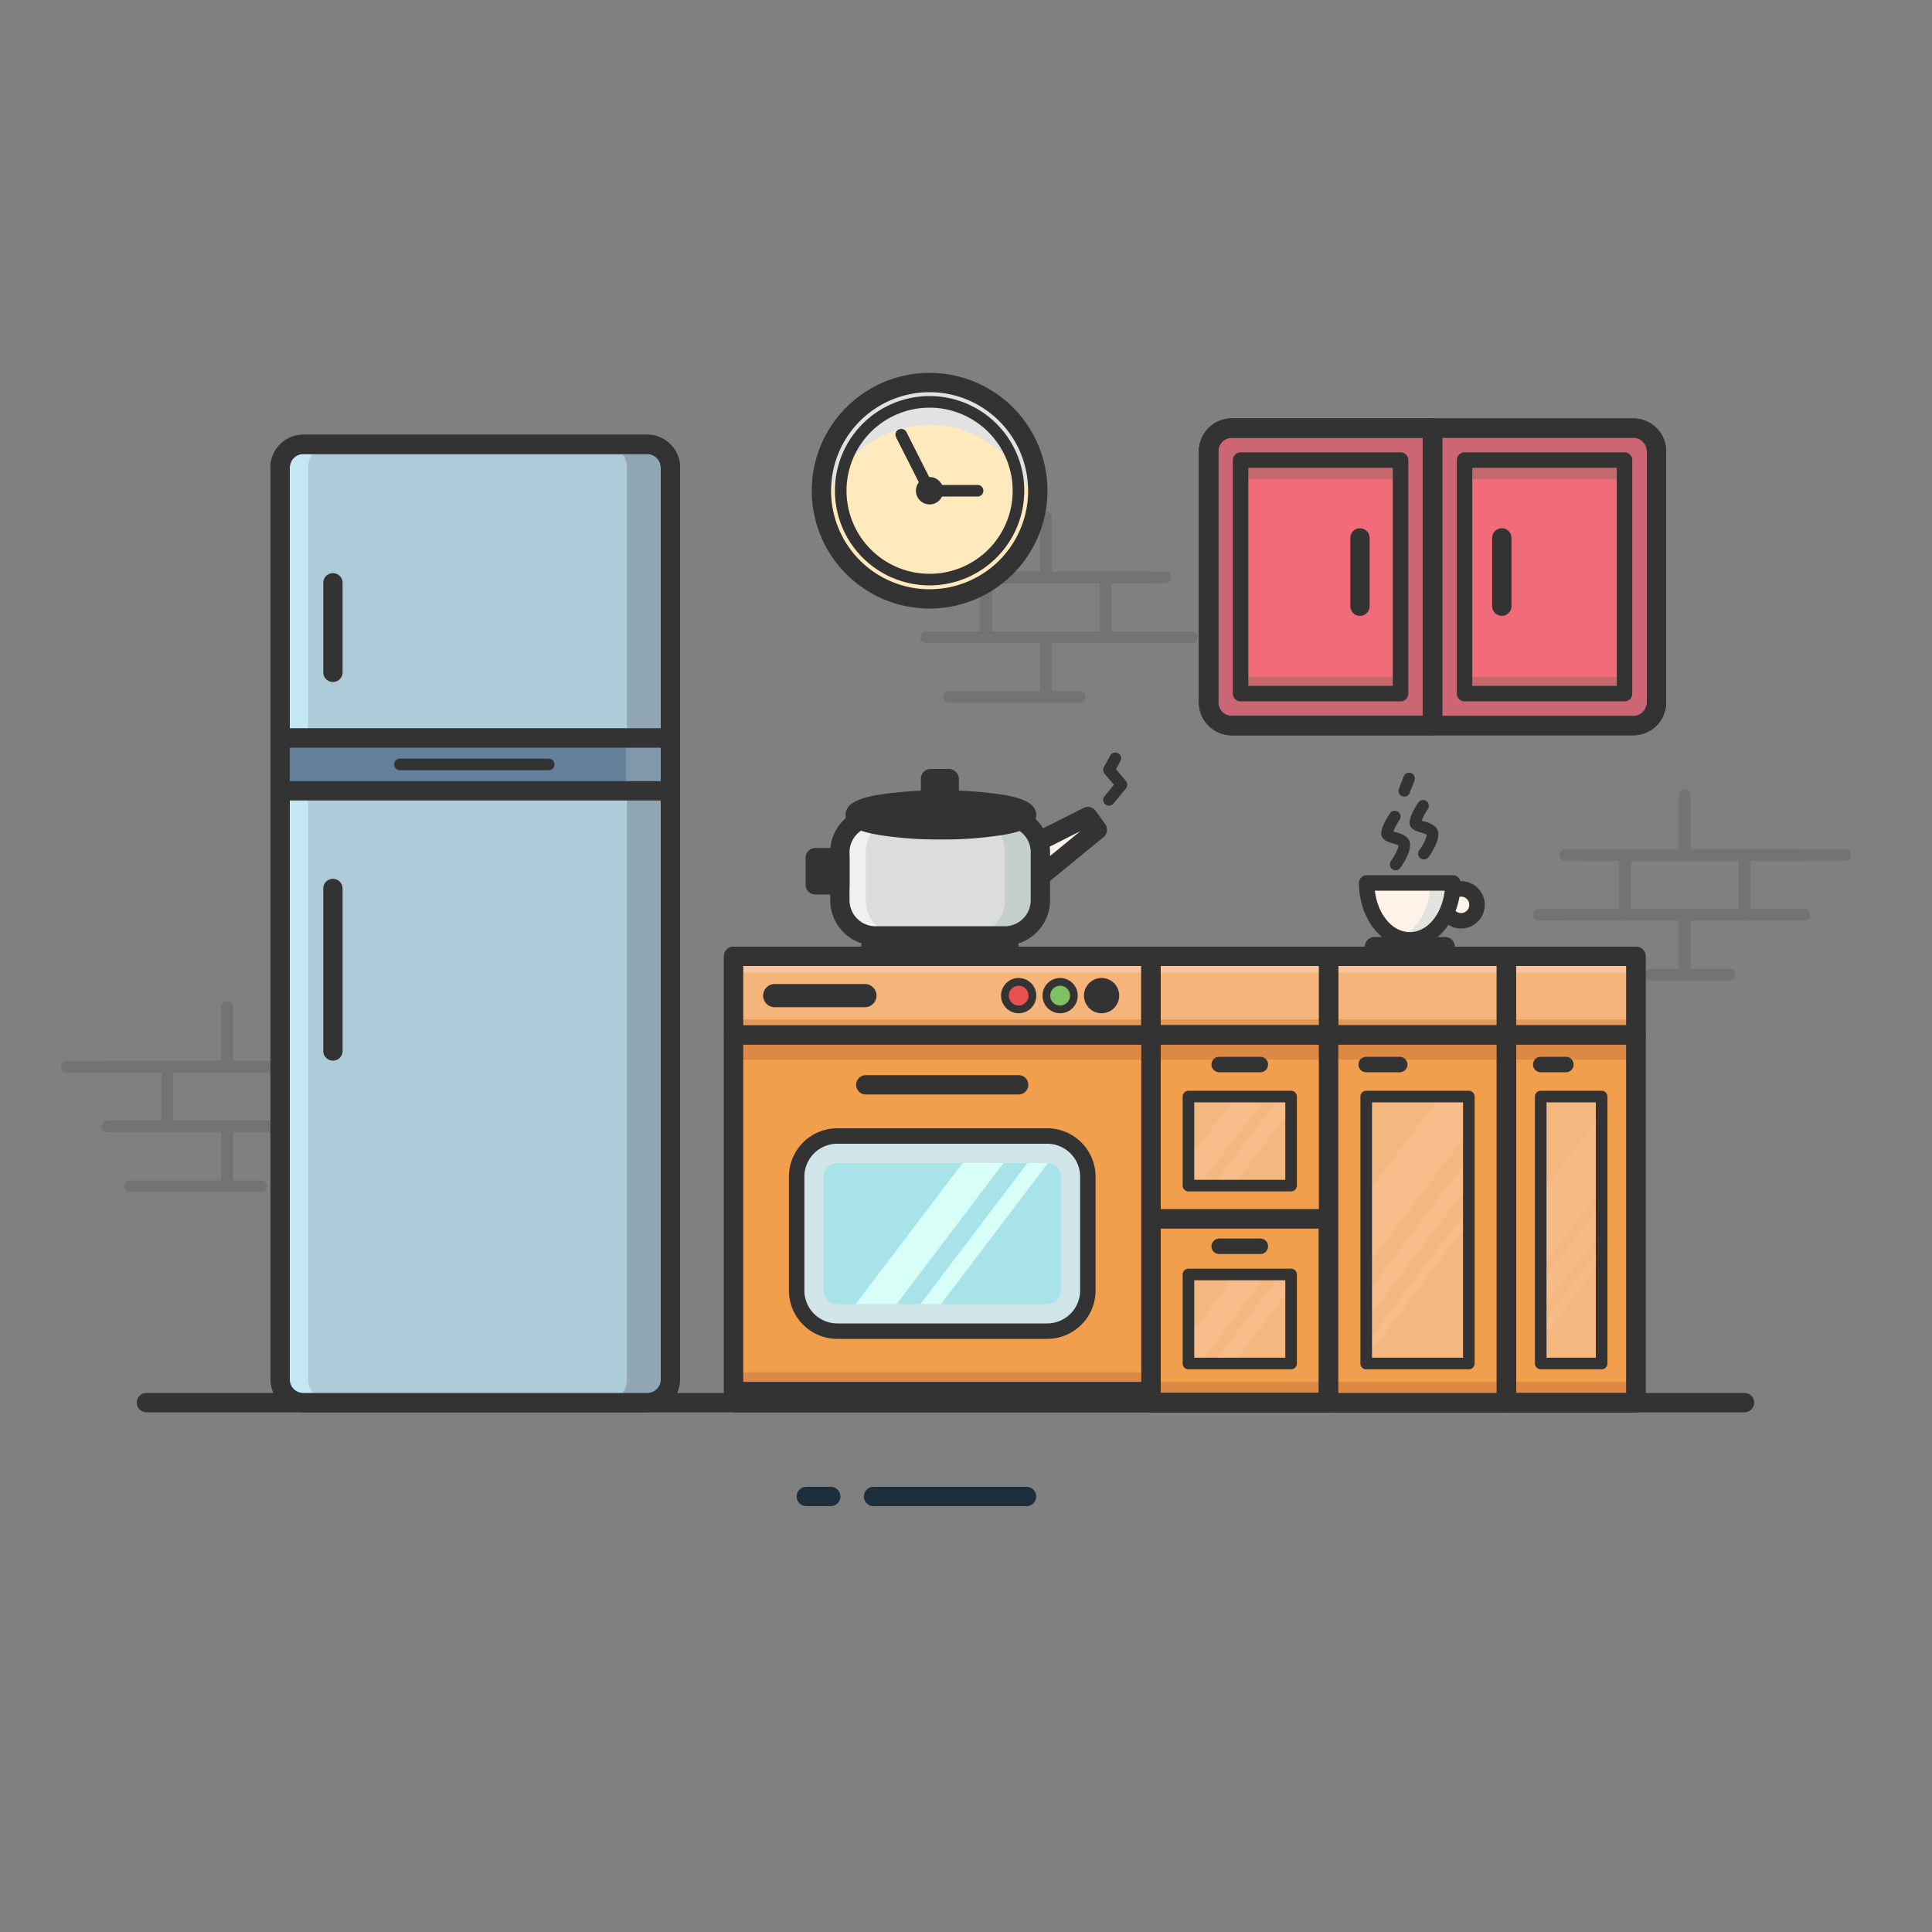 <?xml version="1.0" encoding="UTF-8"?><svg xmlns="http://www.w3.org/2000/svg" viewBox="0 0 1000 1000" x="0px" y="0px" width="1000px" height="1000px" version="1.1" xmlns:xlink="http://www.w3.org/1999/xlink"><rect x="0" y="0" width="1000" height="1000" fill="#808080" stroke="none"/><g style="isolation:isolate"><g id="Layer_1" data-name="Layer 1"><g opacity="0.23" style="mix-blend-mode:multiply"><path d="M541.354,301.862H479.493a3,3,0,0,1,0-6h58.861V267.931a3,3,0,0,1,6,0v30.931A3,3,0,0,1,541.354,301.862Z" fill="#474747"/><path d="M603.217,301.862H541.354a3,3,0,0,1-3-3V267.931a3,3,0,0,1,6,0v27.931h58.863a3,3,0,0,1,0,6Z" fill="#474747"/><path d="M572.286,332.793H510.424a3,3,0,0,1-3-3V298.862a3,3,0,0,1,3-3h61.862a3,3,0,0,1,3,3v30.931A3,3,0,0,1,572.286,332.793Zm-58.862-6h55.862V301.862H513.424Z" fill="#474747"/><path d="M558.932,363.724H541.354a3,3,0,0,1-3-3V329.793a3,3,0,0,1,3-3h61.863a3,3,0,0,1,0,6H544.354v24.931h14.578a3,3,0,0,1,0,6Z" fill="#474747"/><path d="M541.354,363.724H491.192a3,3,0,0,1,0-6h47.162V332.793H479.493a3,3,0,0,1,0-6h61.861a3,3,0,0,1,3,3v30.931A3,3,0,0,1,541.354,363.724Z" fill="#474747"/><path d="M510.424,332.793H479.493a3,3,0,0,1,0-6h27.931V301.862H458.406a3,3,0,0,1,0-6h52.018a3,3,0,0,1,3,3v30.931A3,3,0,0,1,510.424,332.793Z" fill="#474747"/><path d="M616.928,332.793H572.286a3,3,0,0,1-3-3V298.862a3,3,0,0,1,3-3h21.443a3,3,0,0,1,0,6H575.286v24.931h41.642a3,3,0,0,1,0,6Z" fill="#474747"/></g><g opacity="0.23" style="mix-blend-mode:multiply"><path d="M117.568,555.122H55.707a3,3,0,1,1,0-6h58.861V521.19a3,3,0,0,1,6,0v30.932A3,3,0,0,1,117.568,555.122Z" fill="#474747"/><path d="M179.43,555.122H117.568a3,3,0,0,1-3-3V521.19a3,3,0,0,1,6,0v27.932H179.43a3,3,0,0,1,0,6Z" fill="#474747"/><path d="M148.5,586.053H86.637a3,3,0,0,1-3-3V552.122a3,3,0,0,1,3-3H148.5a3,3,0,0,1,3,3v30.931A3,3,0,0,1,148.5,586.053Zm-58.862-6H145.5V555.122H89.637Z" fill="#474747"/><path d="M135.146,616.983H117.568a3,3,0,0,1-3-3v-30.93a3,3,0,0,1,3-3H179.43a3,3,0,0,1,0,6H120.568v24.93h14.578a3,3,0,0,1,0,6Z" fill="#474747"/><path d="M117.568,616.983H67.406a3,3,0,1,1,0-6h47.162v-24.93H55.707a3,3,0,1,1,0-6h61.861a3,3,0,0,1,3,3v30.93A3,3,0,0,1,117.568,616.983Z" fill="#474747"/><path d="M86.637,586.053H55.707a3,3,0,1,1,0-6h27.93V555.122H34.619a3,3,0,0,1,0-6H86.637a3,3,0,0,1,3,3v30.931A3,3,0,0,1,86.637,586.053Z" fill="#474747"/><path d="M193.141,586.053H148.5a3,3,0,0,1-3-3V552.122a3,3,0,0,1,3-3h21.444a3,3,0,0,1,0,6H151.5v24.931h41.642a3,3,0,0,1,0,6Z" fill="#474747"/></g><g opacity="0.23" style="mix-blend-mode:multiply"><path d="M933.879,445.535H872.017a3,3,0,0,1-3-3V411.6a3,3,0,0,1,6,0v27.931h58.862a3,3,0,0,1,0,6Z" fill="#474747"/><path d="M872.017,445.535H810.154a3,3,0,0,1,0-6h58.863V411.6a3,3,0,0,1,6,0v30.931A3,3,0,0,1,872.017,445.535Z" fill="#474747"/><path d="M902.947,476.465H841.086a3,3,0,0,1-3-3v-30.93a3,3,0,0,1,3-3h61.861a3,3,0,0,1,3,3v30.93A3,3,0,0,1,902.947,476.465Zm-58.861-6h55.861v-24.93H844.086Z" fill="#474747"/><path d="M872.017,507.4H854.439a3,3,0,0,1,0-6h14.578V476.465H810.154a3,3,0,0,1,0-6h61.863a3,3,0,0,1,3,3V504.4A3,3,0,0,1,872.017,507.4Z" fill="#474747"/><path d="M895.205,507.4H872.017a3,3,0,0,1-3-3V473.465a3,3,0,0,1,3-3h61.862a3,3,0,0,1,0,6H875.017V501.4h20.188a3,3,0,0,1,0,6Z" fill="#474747"/><path d="M933.879,476.465H902.947a3,3,0,0,1-3-3v-30.93a3,3,0,0,1,3-3h52.019a3,3,0,0,1,0,6H905.947v24.93h27.932a3,3,0,0,1,0,6Z" fill="#474747"/><path d="M841.086,476.465H796.444a3,3,0,0,1,0-6h41.642v-24.93H819.643a3,3,0,0,1,0-6h21.443a3,3,0,0,1,3,3v30.93A3,3,0,0,1,841.086,476.465Z" fill="#474747"/></g><path d="M902.947,731H75.78a5,5,0,1,1,0-10H902.947a5,5,0,1,1,0,10Z" fill="#333"/><path d="M637.577,221.576H741.491a0,0,0,0,1,0,0v154a0,0,0,0,1,0,0H637.577a12,12,0,0,1-12-12v-130A12,12,0,0,1,637.577,221.576Z" fill="#cc6675"/><path d="M753.491,221.576H857.4a0,0,0,0,1,0,0v154a0,0,0,0,1,0,0H753.491a12,12,0,0,1-12-12v-130A12,12,0,0,1,753.491,221.576Z" transform="translate(1598.896 597.151) rotate(-180)" fill="#fee2ca"/><path d="M753.491,221.576H857.4a0,0,0,0,1,0,0v154a0,0,0,0,1,0,0H753.491a12,12,0,0,1-12-12v-130A12,12,0,0,1,753.491,221.576Z" transform="translate(1598.896 597.151) rotate(-180)" fill="#cc6675"/><path d="M845.405,380.576H637.577a17.019,17.019,0,0,1-17-17v-130a17.019,17.019,0,0,1,17-17H845.405a17.019,17.019,0,0,1,17,17v130A17.019,17.019,0,0,1,845.405,380.576Zm-207.828-154a7.008,7.008,0,0,0-7,7v130a7.008,7.008,0,0,0,7,7H845.405a7.008,7.008,0,0,0,7-7v-130a7.008,7.008,0,0,0-7-7Z" fill="#333"/><path d="M741.491,380.576H637.577a17.019,17.019,0,0,1-17-17v-130a17.019,17.019,0,0,1,17-17H741.491a5,5,0,0,1,5,5v154A5,5,0,0,1,741.491,380.576Zm-103.914-154a7.008,7.008,0,0,0-7,7v130a7.008,7.008,0,0,0,7,7h98.914v-144Z" fill="#333"/><path d="M741.491,380.576H637.577a17.019,17.019,0,0,1-17-17v-130a17.019,17.019,0,0,1,17-17H741.491a5,5,0,0,1,5,5v154A5,5,0,0,1,741.491,380.576Zm-103.914-154a7.008,7.008,0,0,0-7,7v130a7.008,7.008,0,0,0,7,7h98.914v-144Z" fill="#333"/><rect x="623.093" y="257.178" width="120.882" height="82.796" transform="translate(982.11 -384.958) rotate(90)" fill="#f26b79"/><rect x="679.256" y="313.341" width="8.556" height="82.796" transform="translate(1038.273 -328.795) rotate(90)" fill="#99675e" opacity="0.5" style="mix-blend-mode:multiply"/><rect x="678.566" y="201.705" width="9.935" height="82.796" transform="translate(926.637 -440.432) rotate(90)" fill="#99675e" opacity="0.53" style="mix-blend-mode:screen"/><path d="M724.932,363.017h-82.8a4,4,0,0,1-4-4V238.135a4,4,0,0,1,4-4h82.8a4,4,0,0,1,4,4V359.017A4,4,0,0,1,724.932,363.017Zm-78.8-8h74.8V242.135h-74.8Z" fill="#333"/><path d="M845.405,380.576H741.491a5,5,0,0,1-5-5v-154a5,5,0,0,1,5-5H845.405a17.019,17.019,0,0,1,17,17v130A17.019,17.019,0,0,1,845.405,380.576Zm-98.914-10h98.914a7.008,7.008,0,0,0,7-7v-130a7.008,7.008,0,0,0-7-7H746.491Z" fill="#333"/><rect x="739.007" y="257.178" width="120.882" height="82.796" transform="translate(1098.024 -500.872) rotate(90)" fill="#f26b79"/><rect x="795.17" y="313.341" width="8.556" height="82.796" transform="translate(1154.187 -444.709) rotate(90)" fill="#99675e" opacity="0.5" style="mix-blend-mode:multiply"/><rect x="794.48" y="201.705" width="9.935" height="82.796" transform="translate(1042.551 -556.346) rotate(90)" fill="#99675e" opacity="0.53" style="mix-blend-mode:screen"/><path d="M840.846,363.017H758.051a4,4,0,0,1-4-4V238.135a4,4,0,0,1,4-4h82.795a4,4,0,0,1,4,4V359.017A4,4,0,0,1,840.846,363.017Zm-78.795-8h74.795V242.135H762.051Z" fill="#333"/><path d="M703.926,318.755a5,5,0,0,1-5-5V278.429a5,5,0,0,1,10,0v35.326A5,5,0,0,1,703.926,318.755Z" fill="#333"/><path d="M777.338,318.755a5,5,0,0,1-5-5V278.429a5,5,0,1,1,10,0v35.326A5,5,0,0,1,777.338,318.755Z" fill="#333"/><circle cx="481.16" cy="254" r="56" fill="#ffe9bd"/><path d="M481.16,220a56.015,56.015,0,0,1,54.914,45,56,56,0,1,0-109.827,0A56.014,56.014,0,0,1,481.16,220Z" fill="#e2e2e2" style="mix-blend-mode:multiply"/><path d="M481.161,315a61,61,0,1,1,61-61A61.068,61.068,0,0,1,481.161,315Zm0-112a51,51,0,1,0,51,51A51.057,51.057,0,0,0,481.161,203Z" fill="#333"/><path d="M481.16,303a49,49,0,1,1,49-49A49.055,49.055,0,0,1,481.16,303Zm0-92a43,43,0,1,0,43,43A43.048,43.048,0,0,0,481.16,211Z" fill="#333"/><path d="M505.994,257H481.161a3,3,0,0,1-2.678-1.646l-14.667-29a3,3,0,0,1,5.355-2.708L483.005,251h22.989a3,3,0,0,1,0,6Z" fill="#333"/><circle cx="481.16" cy="254" r="7.083" fill="#333"/><circle cx="756.25" cy="468.352" r="8.25" fill="#fff3e9"/><path d="M756.25,480.6a12.25,12.25,0,1,1,12.25-12.25A12.264,12.264,0,0,1,756.25,480.6Zm0-16.5a4.25,4.25,0,1,0,4.25,4.25A4.254,4.254,0,0,0,756.25,464.1Z" fill="#333"/><rect x="779.705" y="535.667" width="67.071" height="190.333" fill="#f29f4d"/><rect x="779.705" y="715.312" width="67.071" height="10.688" fill="#db8945"/><rect x="779.705" y="535.667" width="67.071" height="12.833" fill="#db8945"/><rect x="595.705" y="495" width="251.071" height="40.667" fill="#f4b47a"/><rect x="595.705" y="527.667" width="251.071" height="8" fill="#db8945" opacity="0.63"/><rect x="595.705" y="495" width="251.071" height="8.5" fill="#f9c59b"/><rect x="595.705" y="630.833" width="92" height="95.167" fill="#f29f4d"/><rect x="595.705" y="715.312" width="92" height="10.688" fill="#db8945"/><path d="M687.705,731h-92a5,5,0,0,1-5-5V495a5,5,0,0,1,5-5h92a5,5,0,0,1,5,5V726A5,5,0,0,1,687.705,731Zm-87-10h82V500h-82Z" fill="#333"/><path d="M779.705,731h-92a5,5,0,0,1-5-5V495a5,5,0,0,1,5-5h92a5,5,0,0,1,5,5V726A5,5,0,0,1,779.705,731Zm-87-10h82V500h-82Z" fill="#333"/><path d="M846.775,731h-67.07a5,5,0,0,1-5-5V495a5,5,0,0,1,5-5h67.07a5,5,0,0,1,5,5V726A5,5,0,0,1,846.775,731Zm-62.07-10h57.07V500h-57.07Z" fill="#333"/><path d="M687.705,731h-92a5,5,0,0,1-5-5V535.667a5,5,0,0,1,5-5h92a5,5,0,0,1,5,5V726A5,5,0,0,1,687.705,731Zm-87-10h82V540.667h-82Z" fill="#333"/><path d="M687.705,731h-92a5,5,0,0,1-5-5V630.833a5,5,0,0,1,5-5h92a5,5,0,0,1,5,5V726A5,5,0,0,1,687.705,731Zm-87-10h82V635.833h-82Z" fill="#333"/><rect x="595.705" y="535.667" width="92" height="95.167" fill="#f29f4d"/><rect x="595.705" y="535.667" width="92" height="12.833" fill="#db8945"/><path d="M687.705,635.833h-92a5,5,0,0,1-5-5V535.667a5,5,0,0,1,5-5h92a5,5,0,0,1,5,5v95.166A5,5,0,0,1,687.705,635.833Zm-87-10h82V540.667h-82Z" fill="#333"/><rect x="687.705" y="535.667" width="92" height="190.333" fill="#f29f4d"/><rect x="687.705" y="715.312" width="92" height="10.688" fill="#db8945"/><rect x="687.705" y="535.667" width="92" height="12.833" fill="#db8945"/><path d="M779.705,731h-92a5,5,0,0,1-5-5V535.667a5,5,0,0,1,5-5h92a5,5,0,0,1,5,5V726A5,5,0,0,1,779.705,731Zm-87-10h82V540.667h-82Z" fill="#333"/><rect x="664.626" y="610.104" width="138.159" height="53.125" transform="translate(1370.372 -97.038) rotate(90)" fill="#f4b77f"/><polygon points="707.142 655.839 760.268 585.8 760.268 567.587 745.381 567.587 707.142 618 707.142 655.839" fill="#f9c59b" opacity="0.39" style="mix-blend-mode:screen"/><polygon points="707.142 683.511 760.268 613.473 760.268 599.517 707.142 669.556 707.142 683.511" fill="#f9c59b" opacity="0.39" style="mix-blend-mode:screen"/><polygon points="707.142 702.613 760.268 632.574 760.268 625.237 707.142 695.277 707.142 702.613" fill="#f9c59b" opacity="0.39" style="mix-blend-mode:screen"/><path d="M760.268,708.746H707.143a3,3,0,0,1-3-3V567.587a3,3,0,0,1,3-3h53.125a3,3,0,0,1,3,3V705.746A3,3,0,0,1,760.268,708.746Zm-50.125-6h47.125V570.587H710.143Z" fill="#333"/><rect x="618.665" y="564.064" width="46.08" height="53.125" transform="translate(1232.332 -51.078) rotate(90)" fill="#f4b77f"/><polygon points="639.619 567.587 615.142 599.857 615.142 613.667 620.847 613.667 655.799 567.587 639.619 567.587" fill="#f9c59b" opacity="0.43" style="mix-blend-mode:screen"/><polygon points="638.315 613.667 668.268 574.177 668.268 567.587 662.666 567.587 627.714 613.667 638.315 613.667" fill="#f9c59b" opacity="0.43" style="mix-blend-mode:screen"/><path d="M668.268,616.667H615.142a3,3,0,0,1-3-3v-46.08a3,3,0,0,1,3-3h53.126a3,3,0,0,1,3,3v46.08A3,3,0,0,1,668.268,616.667Zm-50.126-6h47.126v-40.08H618.142Z" fill="#333"/><path d="M846.775,731h-67.07a5,5,0,0,1-5-5V535.667a5,5,0,0,1,5-5h67.07a5,5,0,0,1,5,5V726A5,5,0,0,1,846.775,731Zm-62.07-10h57.07V540.667h-57.07Z" fill="#333"/><rect x="744.161" y="620.907" width="138.159" height="31.519" transform="translate(1449.907 -176.574) rotate(90)" fill="#f4b77f"/><polygon points="797.481 656.27 829 614.715 829 576.876 797.481 618.431 797.481 656.27" fill="#f9c59b" opacity="0.32" style="mix-blend-mode:screen"/><polygon points="797.481 678.417 829 636.863 829 622.907 797.481 664.461 797.481 678.417" fill="#f9c59b" opacity="0.32" style="mix-blend-mode:screen"/><polygon points="797.481 693.97 829 652.416 829 645.08 797.481 686.634 797.481 693.97" fill="#f9c59b" opacity="0.32" style="mix-blend-mode:screen"/><path d="M829,708.746H797.48a3,3,0,0,1-3-3V567.587a3,3,0,0,1,3-3H829a3,3,0,0,1,3,3V705.746A3,3,0,0,1,829,708.746Zm-28.52-6H826V570.587H800.48Z" fill="#333"/><path d="M595.705,731h-216a5,5,0,0,1-5-5V495a5,5,0,0,1,5-5h216a5,5,0,0,1,5,5V726A5,5,0,0,1,595.705,731Zm-211-10h206V500h-206Z" fill="#333"/><rect x="379.705" y="535.667" width="216" height="184.623" fill="#f29f4d"/><rect x="379.705" y="710.333" width="216" height="9.957" fill="#db8945"/><rect x="379.705" y="535.667" width="216" height="12.833" fill="#db8945"/><path d="M595.705,725.29h-216a5,5,0,0,1-5-5V535.667a5,5,0,0,1,5-5h216a5,5,0,0,1,5,5V720.29A5,5,0,0,1,595.705,725.29Zm-211-10h206V540.667h-206Z" fill="#333"/><rect x="437.205" y="563.137" width="101" height="150.725" rx="21.034" transform="translate(1126.205 150.795) rotate(90)" fill="#cfe5e8"/><path d="M458.239,577.137h58.932a7.034,7.034,0,0,1,7.034,7.034V692.829a7.033,7.033,0,0,1-7.033,7.033H458.239a7.034,7.034,0,0,1-7.034-7.034V584.171A7.034,7.034,0,0,1,458.239,577.137Z" transform="translate(1126.205 150.795) rotate(90)" fill="#a7e3e8"/><path d="M542.034,693H433.376a25.062,25.062,0,0,1-25.034-25.034V609.034A25.062,25.062,0,0,1,433.376,584H542.034a25.061,25.061,0,0,1,25.033,25.034v58.932A25.061,25.061,0,0,1,542.034,693ZM433.376,592a17.053,17.053,0,0,0-17.034,17.034v58.932A17.053,17.053,0,0,0,433.376,685H542.034a17.053,17.053,0,0,0,17.033-17.034V609.034A17.053,17.053,0,0,0,542.034,592Z" fill="#333"/><path d="M527.263,566.5H448.147a5,5,0,1,1,0-10h79.116a5,5,0,0,1,0,10Z" fill="#333"/><rect x="467.372" y="407.333" width="40.667" height="216" transform="translate(1003.038 27.628) rotate(90)" fill="#f4b47a"/><rect x="483.705" y="423.667" width="8" height="216" transform="translate(1019.372 43.962) rotate(90)" fill="#db8945" opacity="0.63"/><rect x="483.455" y="391.25" width="8.5" height="216" transform="translate(986.955 11.545) rotate(90)" fill="#f9c59b"/><path d="M595.705,540.667h-216a5,5,0,0,1-5-5V495a5,5,0,0,1,5-5h216a5,5,0,0,1,5,5v40.667A5,5,0,0,1,595.705,540.667Zm-211-10h206V500h-206Z" fill="#333"/><path d="M447.667,521.333H401a6,6,0,1,1,0-12h46.667a6,6,0,1,1,0,12Z" fill="#333"/><circle cx="527.263" cy="515.333" r="7.115" fill="#ea5050"/><path d="M527.263,524.448a9.115,9.115,0,1,1,9.115-9.115A9.126,9.126,0,0,1,527.263,524.448Zm0-14.23a5.115,5.115,0,1,0,5.115,5.115A5.122,5.122,0,0,0,527.263,510.218Z" fill="#333"/><circle cx="548.723" cy="515.333" r="7.115" fill="#7dc163"/><path d="M548.723,524.448a9.115,9.115,0,1,1,9.115-9.115A9.126,9.126,0,0,1,548.723,524.448Zm0-14.23a5.115,5.115,0,1,0,5.115,5.115A5.122,5.122,0,0,0,548.723,510.218Z" fill="#333"/><path d="M570.183,524.448a9.115,9.115,0,1,1,9.115-9.115A9.126,9.126,0,0,1,570.183,524.448Zm0-14.23a5.115,5.115,0,1,0,5.115,5.115A5.122,5.122,0,0,0,570.183,510.218Z" fill="#333"/><circle cx="570.183" cy="515.333" r="7.115" fill="#333"/><path d="M729.714,486.458c12.318,0,22.3-13.189,22.3-29.458H707.41C707.41,473.269,717.4,486.458,729.714,486.458Z" fill="#fff3e9"/><path d="M740.241,457c0,13.576-6.956,25-16.416,28.412a17.29,17.29,0,0,0,5.889,1.046c12.318,0,22.3-13.189,22.3-29.458Z" fill="#c4cecd" opacity="0.45"/><path d="M729.714,490.458c-14.505,0-26.305-15.009-26.305-33.458a4,4,0,0,1,4-4h44.609a4,4,0,0,1,4,4C756.018,475.449,744.218,490.458,729.714,490.458ZM711.635,461c1.384,12.144,8.964,21.458,18.079,21.458s16.694-9.314,18.078-21.458Z" fill="#333"/><path d="M748,495H711.428a5,5,0,1,1,0-10H748a5,5,0,0,1,0,10Z" fill="#333"/><path d="M722.393,450.417a3,3,0,0,1-2.418-4.773c1.543-2.113,3.691-5.91,3.867-8.043a14.444,14.444,0,0,0-2.96-1.085c-2.367-.691-5.945-1.734-5.945-5.183,0-3.227,3.149-8.3,4.5-10.331a3,3,0,0,1,4.994,3.328,34.111,34.111,0,0,0-3.236,6.009c.441.147.957.3,1.364.416,2.727.8,7.292,2.126,7.292,6.578,0,4.742-4.2,10.71-5.04,11.858A2.994,2.994,0,0,1,722.393,450.417Z" fill="#333"/><path d="M737.03,444.844a3,3,0,0,1-2.418-4.774c1.543-2.112,3.692-5.91,3.867-8.043a14.433,14.433,0,0,0-2.959-1.086c-2.368-.69-5.946-1.733-5.946-5.182,0-3.226,3.15-8.3,4.5-10.33a3,3,0,0,1,4.993,3.327,34.163,34.163,0,0,0-3.235,6.009c.44.147.957.3,1.363.416,2.728.8,7.292,2.126,7.292,6.578,0,4.741-4.2,10.71-5.039,11.858A3,3,0,0,1,737.03,444.844Z" fill="#333"/><path d="M726.853,412.334a3,3,0,0,1-2.8-4.084l2.454-6.334a3,3,0,1,1,5.593,2.168l-2.454,6.333A3,3,0,0,1,726.853,412.334Z" fill="#333"/><path d="M846.775,540.667H595.705a5,5,0,0,1-5-5V495a5,5,0,0,1,5-5h251.07a5,5,0,0,1,5,5v40.667A5,5,0,0,1,846.775,540.667Zm-246.07-10h241.07V500H600.705Z" fill="#333"/><path d="M652.353,555H631.058a4,4,0,0,1,0-8h21.295a4,4,0,1,1,0,8Z" fill="#333"/><rect x="618.665" y="656.144" width="46.08" height="53.125" transform="translate(1324.411 41.002) rotate(90)" fill="#f4b77f"/><polygon points="639.619 659.667 615.142 691.937 615.142 705.746 620.847 705.746 655.799 659.667 639.619 659.667" fill="#f9c59b" opacity="0.43" style="mix-blend-mode:screen"/><polygon points="638.315 705.746 668.268 666.257 668.268 659.667 662.666 659.667 627.714 705.746 638.315 705.746" fill="#f9c59b" opacity="0.43" style="mix-blend-mode:screen"/><path d="M668.268,708.746H615.142a3,3,0,0,1-3-3V659.667a3,3,0,0,1,3-3h53.126a3,3,0,0,1,3,3v46.079A3,3,0,0,1,668.268,708.746Zm-50.126-6h47.126V662.667H618.142Z" fill="#333"/><path d="M652.353,649.079H631.058a4,4,0,0,1,0-8h21.295a4,4,0,0,1,0,8Z" fill="#333"/><path d="M724.5,555H707.143a4,4,0,0,1,0-8H724.5a4,4,0,0,1,0,8Z" fill="#333"/><path d="M810.5,555H797.48a4,4,0,0,1,0-8H810.5a4,4,0,0,1,0,8Z" fill="#333"/><rect x="445.709" y="484.427" width="81.553" height="10.573" rx="5.286" fill="#333"/><polygon points="534.378 457 568 429.468 563.067 422.667 525 441.844 534.378 457" fill="#fff3e9"/><path d="M534.378,462a4.946,4.946,0,0,1-.822-.068,5,5,0,0,1-3.43-2.3l-9.378-15.156a5,5,0,0,1,2-7.1L560.817,418.2a5,5,0,0,1,6.3,1.53l4.933,6.8a5,5,0,0,1-.88,6.8l-33.622,27.532A5.007,5.007,0,0,1,534.378,462Zm-2.255-18.146,3.5,5.661,23.568-19.3Z" fill="#333"/><rect x="434.714" y="422.667" width="103.786" height="61.761" rx="18.464" fill="#dbdddd"/><path d="M448.107,465.964V441.13a18.463,18.463,0,0,1,18.464-18.463H453.178a18.463,18.463,0,0,0-18.464,18.463v24.834a18.463,18.463,0,0,0,18.464,18.463h13.393A18.463,18.463,0,0,1,448.107,465.964Z" fill="#fff" opacity="0.55"/><path d="M520.036,422.667H501.684a18.464,18.464,0,0,1,18.464,18.463v24.834a18.464,18.464,0,0,1-18.464,18.463h18.352A18.463,18.463,0,0,0,538.5,465.964V441.13A18.463,18.463,0,0,0,520.036,422.667Z" fill="#c4cecd"/><path d="M520.036,489.427H453.178a23.49,23.49,0,0,1-23.464-23.463V441.13a23.49,23.49,0,0,1,23.464-23.463h66.858A23.489,23.489,0,0,1,543.5,441.13v24.834A23.489,23.489,0,0,1,520.036,489.427Zm-66.858-61.76a13.479,13.479,0,0,0-13.464,13.463v24.834a13.478,13.478,0,0,0,13.464,13.463h66.858A13.478,13.478,0,0,0,533.5,465.964V441.13a13.479,13.479,0,0,0-13.464-13.463Z" fill="#333"/><rect x="422" y="443.946" width="12.714" height="14.054" fill="#333"/><path d="M434.714,463H422a5,5,0,0,1-5-5V443.946a5,5,0,0,1,5-5h12.714a5,5,0,0,1,5,5V458A5,5,0,0,1,434.714,463ZM427,453h2.714v-4.054H427Z" fill="#333"/><path d="M487,434.5a196.623,196.623,0,0,1-32.208-2.345c-8.467-1.48-17.123-3.874-17.123-10.4s8.656-8.925,17.123-10.4a222.364,222.364,0,0,1,64.417,0c8.467,1.48,17.123,3.874,17.123,10.4s-8.656,8.925-17.123,10.4A196.636,196.636,0,0,1,487,434.5ZM453.63,421.75c6.679,1.417,17.955,2.75,33.368,2.75s26.69-1.333,33.368-2.75C513.688,420.333,502.411,419,487,419S460.309,420.333,453.63,421.75Zm73.556,2.243h0Z" fill="#333"/><rect x="476.667" y="398" width="19.667" height="24.667" rx="5" fill="#333"/><path d="M574,417a3,3,0,0,1-2.311-4.91l4.871-5.9-4.851-5.753a3,3,0,0,1-.336-3.379l3.3-6a3,3,0,0,1,5.258,2.89l-2.306,4.195,5.137,6.092a3,3,0,0,1,.02,3.844l-6.465,7.834A2.994,2.994,0,0,1,574,417Z" fill="#333"/><polygon points="464.075 675 519.446 602 498.246 602 442.875 675 464.075 675" fill="#d7fff7"/><path d="M487.032,675l55.358-72.982c-.119-.006-.236-.018-.356-.018H531.8l-55.371,73Z" fill="#d7fff7"/><path d="M531.33,779.577H452.136a5,5,0,1,1,0-10H531.33a5,5,0,1,1,0,10Z" fill="#1d2f3d"/><path d="M430,779.577H417.345a5,5,0,0,1,0-10H430a5,5,0,1,1,0,10Z" fill="#1d2f3d"/><rect x="145" y="230" width="202" height="496" rx="12" fill="#aecbd9"/><path d="M159.463,714V242c0-6.627,5.756-12,12.857-12H157.857c-7.1,0-12.857,5.373-12.857,12V714c0,6.627,5.756,12,12.857,12H172.32C165.219,726,159.463,720.627,159.463,714Z" fill="#c4e7f4"/><path d="M335,230H312.5a12,12,0,0,1,12,12V714a12,12,0,0,1-12,12H335a12,12,0,0,0,12-12V242A12,12,0,0,0,335,230Z" fill="#8ca2ae" opacity="0.89"/><path d="M335,731H157a17.019,17.019,0,0,1-17-17V242a17.019,17.019,0,0,1,17-17H335a17.019,17.019,0,0,1,17,17V714A17.019,17.019,0,0,1,335,731ZM157,235a7.008,7.008,0,0,0-7,7V714a7.008,7.008,0,0,0,7,7H335a7.008,7.008,0,0,0,7-7V242a7.008,7.008,0,0,0-7-7Z" fill="#333"/><path d="M347,387H145a5,5,0,0,1-5-5V242a17.019,17.019,0,0,1,17-17H335a17.019,17.019,0,0,1,17,17V382A5,5,0,0,1,347,387ZM150,377H342V242a7.008,7.008,0,0,0-7-7H157a7.008,7.008,0,0,0-7,7Z" fill="#333"/><path d="M172.32,353a5,5,0,0,1-5-5V301.667a5,5,0,0,1,10,0V348A5,5,0,0,1,172.32,353Z" fill="#333"/><path d="M172.32,549a5,5,0,0,1-5-5V459.881a5,5,0,0,1,10,0V544A5,5,0,0,1,172.32,549Z" fill="#333"/><rect x="145" y="382" width="202" height="27.333" fill="#64809b"/><rect x="324" y="382" width="23" height="27.333" fill="#8ca2ae" opacity="0.71" style="mix-blend-mode:multiply"/><rect x="145" y="382" width="14.463" height="27.333" fill="#64809b" opacity="0.26" style="mix-blend-mode:color-dodge"/><path d="M347,414.333H145a5,5,0,0,1-5-5V382a5,5,0,0,1,5-5H347a5,5,0,0,1,5,5v27.333A5,5,0,0,1,347,414.333Zm-197-10H342V387H150Z" fill="#333"/><path d="M284,398.667H207a3,3,0,1,1,0-6h77a3,3,0,0,1,0,6Z" fill="#333"/></g></g></svg>